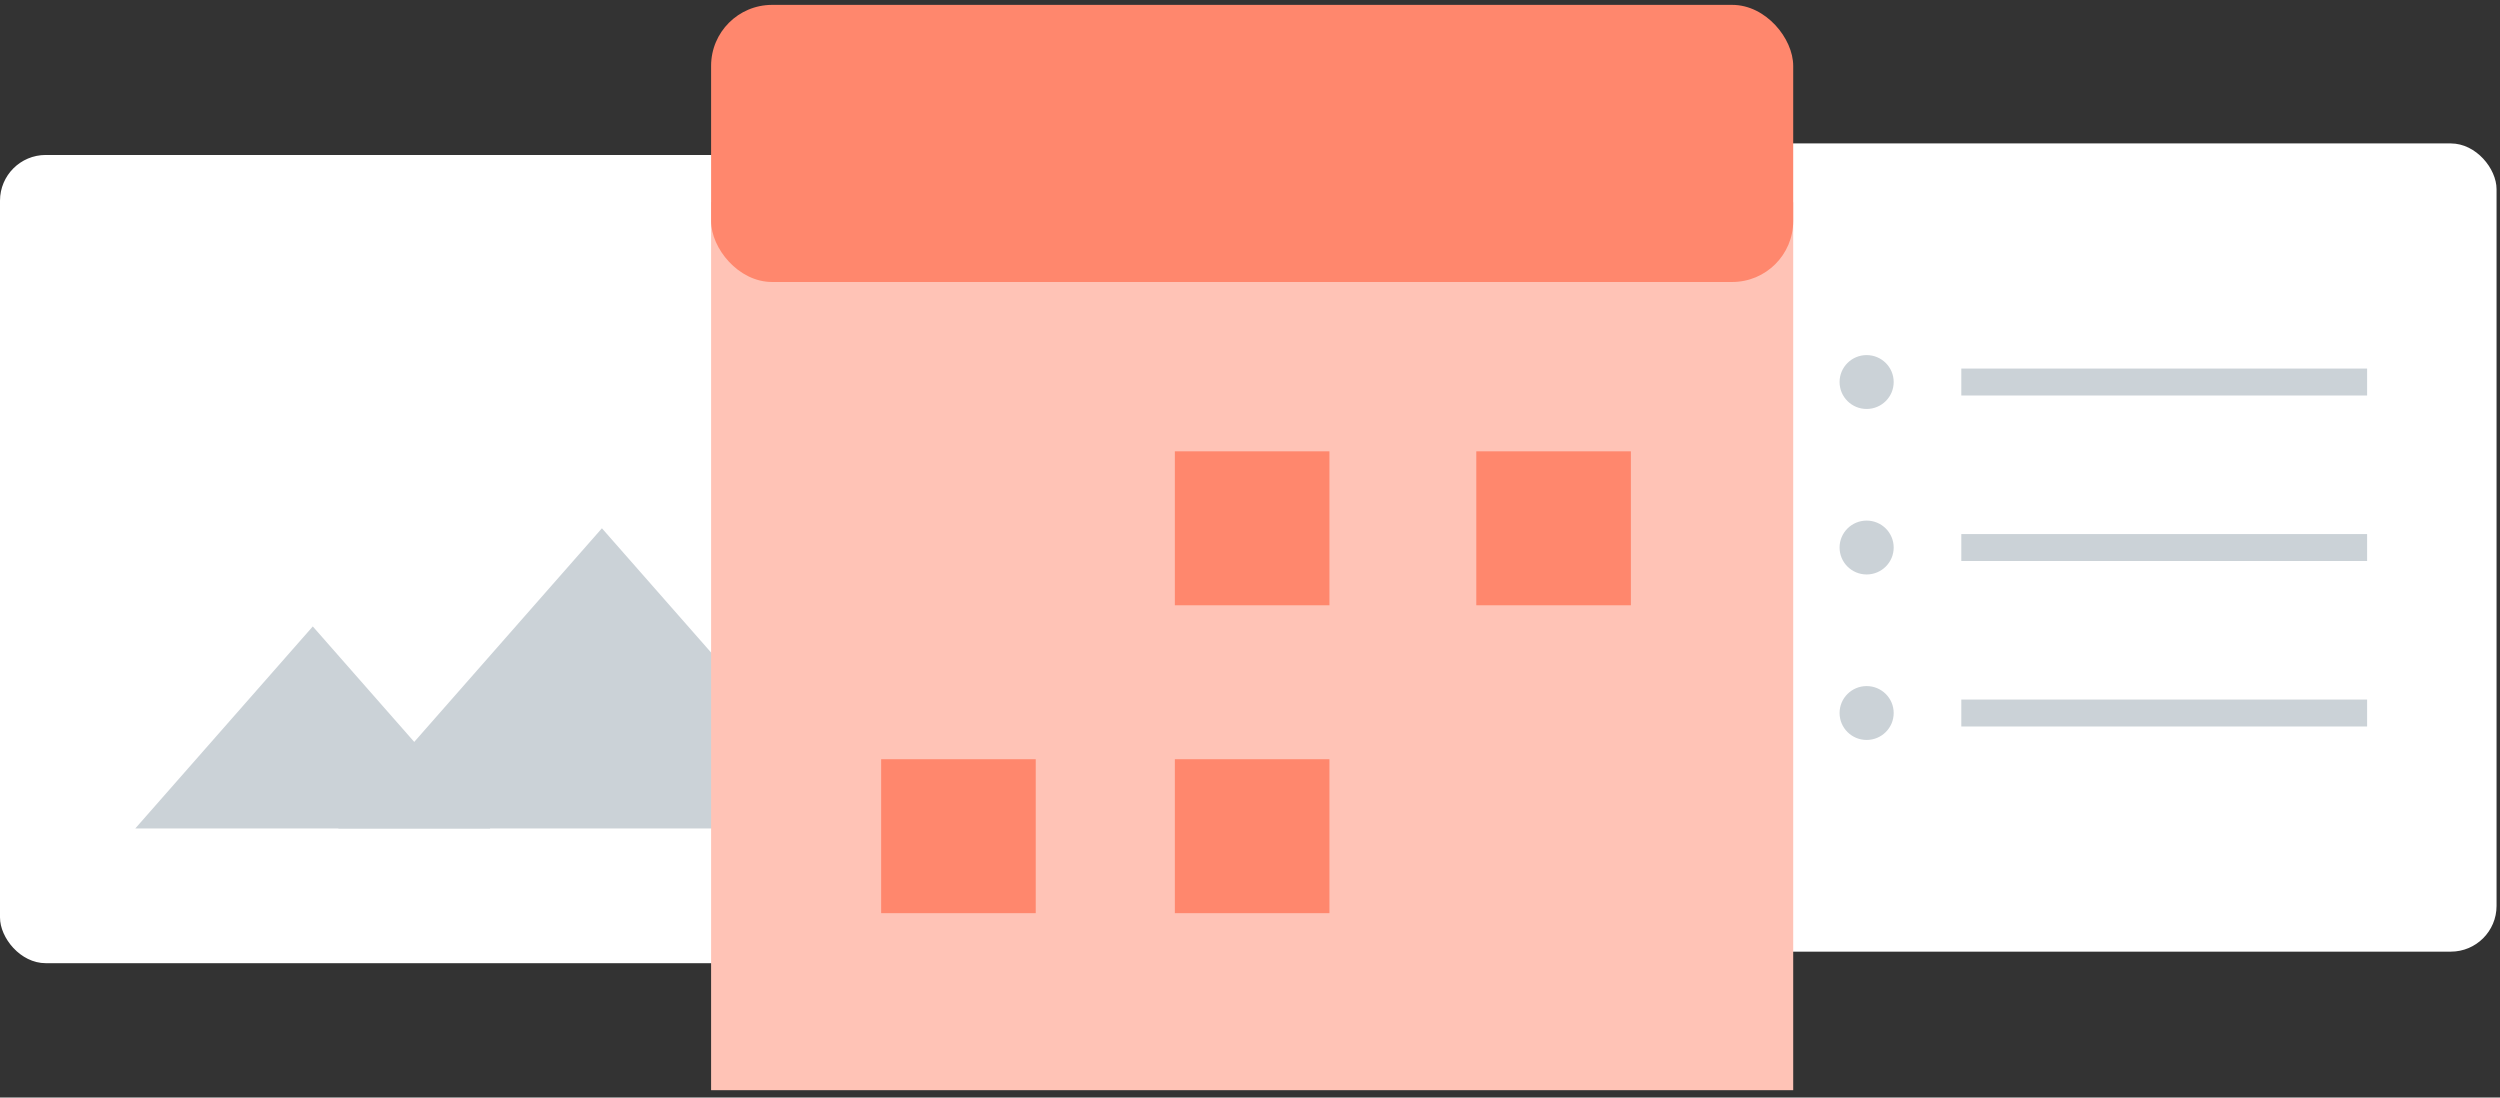 <?xml version="1.0" encoding="UTF-8"?>
<svg width="164px" height="72px" viewBox="0 0 164 72" version="1.1" xmlns="http://www.w3.org/2000/svg">
    <rect x="0" y="0" width="164" height="72" fill="#333333" stroke="none"/>
    <g id="Symbols" stroke="none" stroke-width="1" fill="none" fill-rule="evenodd">
        <g id="How-it-works/Suggest-options" transform="translate(-69, 0)">
            <g id="Suggest" transform="translate(0, 0.32)">
                <g id="Suggest-illustration" transform="translate(69, 0)">
                    <g id="Group-21" transform="translate(0, 9.089)">
                        <g id="Group-20">
                            <rect id="Combined-Shape" fill="#FFFFFF" x="0" y="0.757" width="53.239" height="53.019" rx="3"></rect>
                            <polygon id="Rectangle-606" fill="#CBD2D7" points="20.519 31.685 32.164 44.94 8.873 44.94"></polygon>
                            <polygon id="Rectangle-606" fill="#CBD2D7" points="39.486 25.246 56.789 44.94 22.183 44.94"></polygon>
                        </g>
                        <g id="Group-16" transform="translate(110.535, 0)">
                            <rect id="Rectangle-600-Copy-3" fill="#FFFFFF" x="0" y="-2.27373675e-13" width="53.239" height="53.019" rx="3"></rect>
                            <g id="Group-15" transform="translate(10.141, 13.128)" fill="#CBD2D7">
                                <g id="Group-14" transform="translate(0, 0.757)">
                                    <ellipse id="Oval-81" cx="1.775" cy="1.767" rx="1.775" ry="1.767"></ellipse>
                                    <rect id="Rectangle-609" x="7.986" y="0.884" width="26.62" height="1.767"></rect>
                                </g>
                                <g id="Group-14" transform="translate(0, 22.47)">
                                    <ellipse id="Oval-81" cx="1.775" cy="1.767" rx="1.775" ry="1.767"></ellipse>
                                    <rect id="Rectangle-609" x="7.986" y="0.884" width="26.62" height="1.767"></rect>
                                </g>
                                <g id="Group-14" transform="translate(0, 11.614)">
                                    <ellipse id="Oval-81" cx="1.775" cy="1.767" rx="1.775" ry="1.767"></ellipse>
                                    <rect id="Rectangle-609" x="7.986" y="0.884" width="26.62" height="1.767"></rect>
                                </g>
                            </g>
                        </g>
                    </g>
                    <rect id="Combined-Shape" fill="#FFC3B6" x="46.648" y="12.946" width="70.986" height="58.25"></rect>
                    <rect id="Combined-Shape" fill="#FF876D" x="46.648" y="0" width="70.986" height="18.178" rx="4"></rect>
                    <g id="Group-17" transform="translate(57, 28.88)" fill="#FF876D">
                        <rect id="Combined-Shape" x="39.845" y="0.407" width="10.141" height="10.099"></rect>
                        <rect id="Combined-Shape" x="20.07" y="0.407" width="10.141" height="10.099"></rect>
                        <rect id="Combined-Shape" x="20.07" y="20.604" width="10.141" height="10.099"></rect>
                        <rect id="Combined-Shape" x="0.803" y="20.604" width="10.141" height="10.099"></rect>
                    </g>
                </g>
            </g>
        </g>
    </g>
</svg>